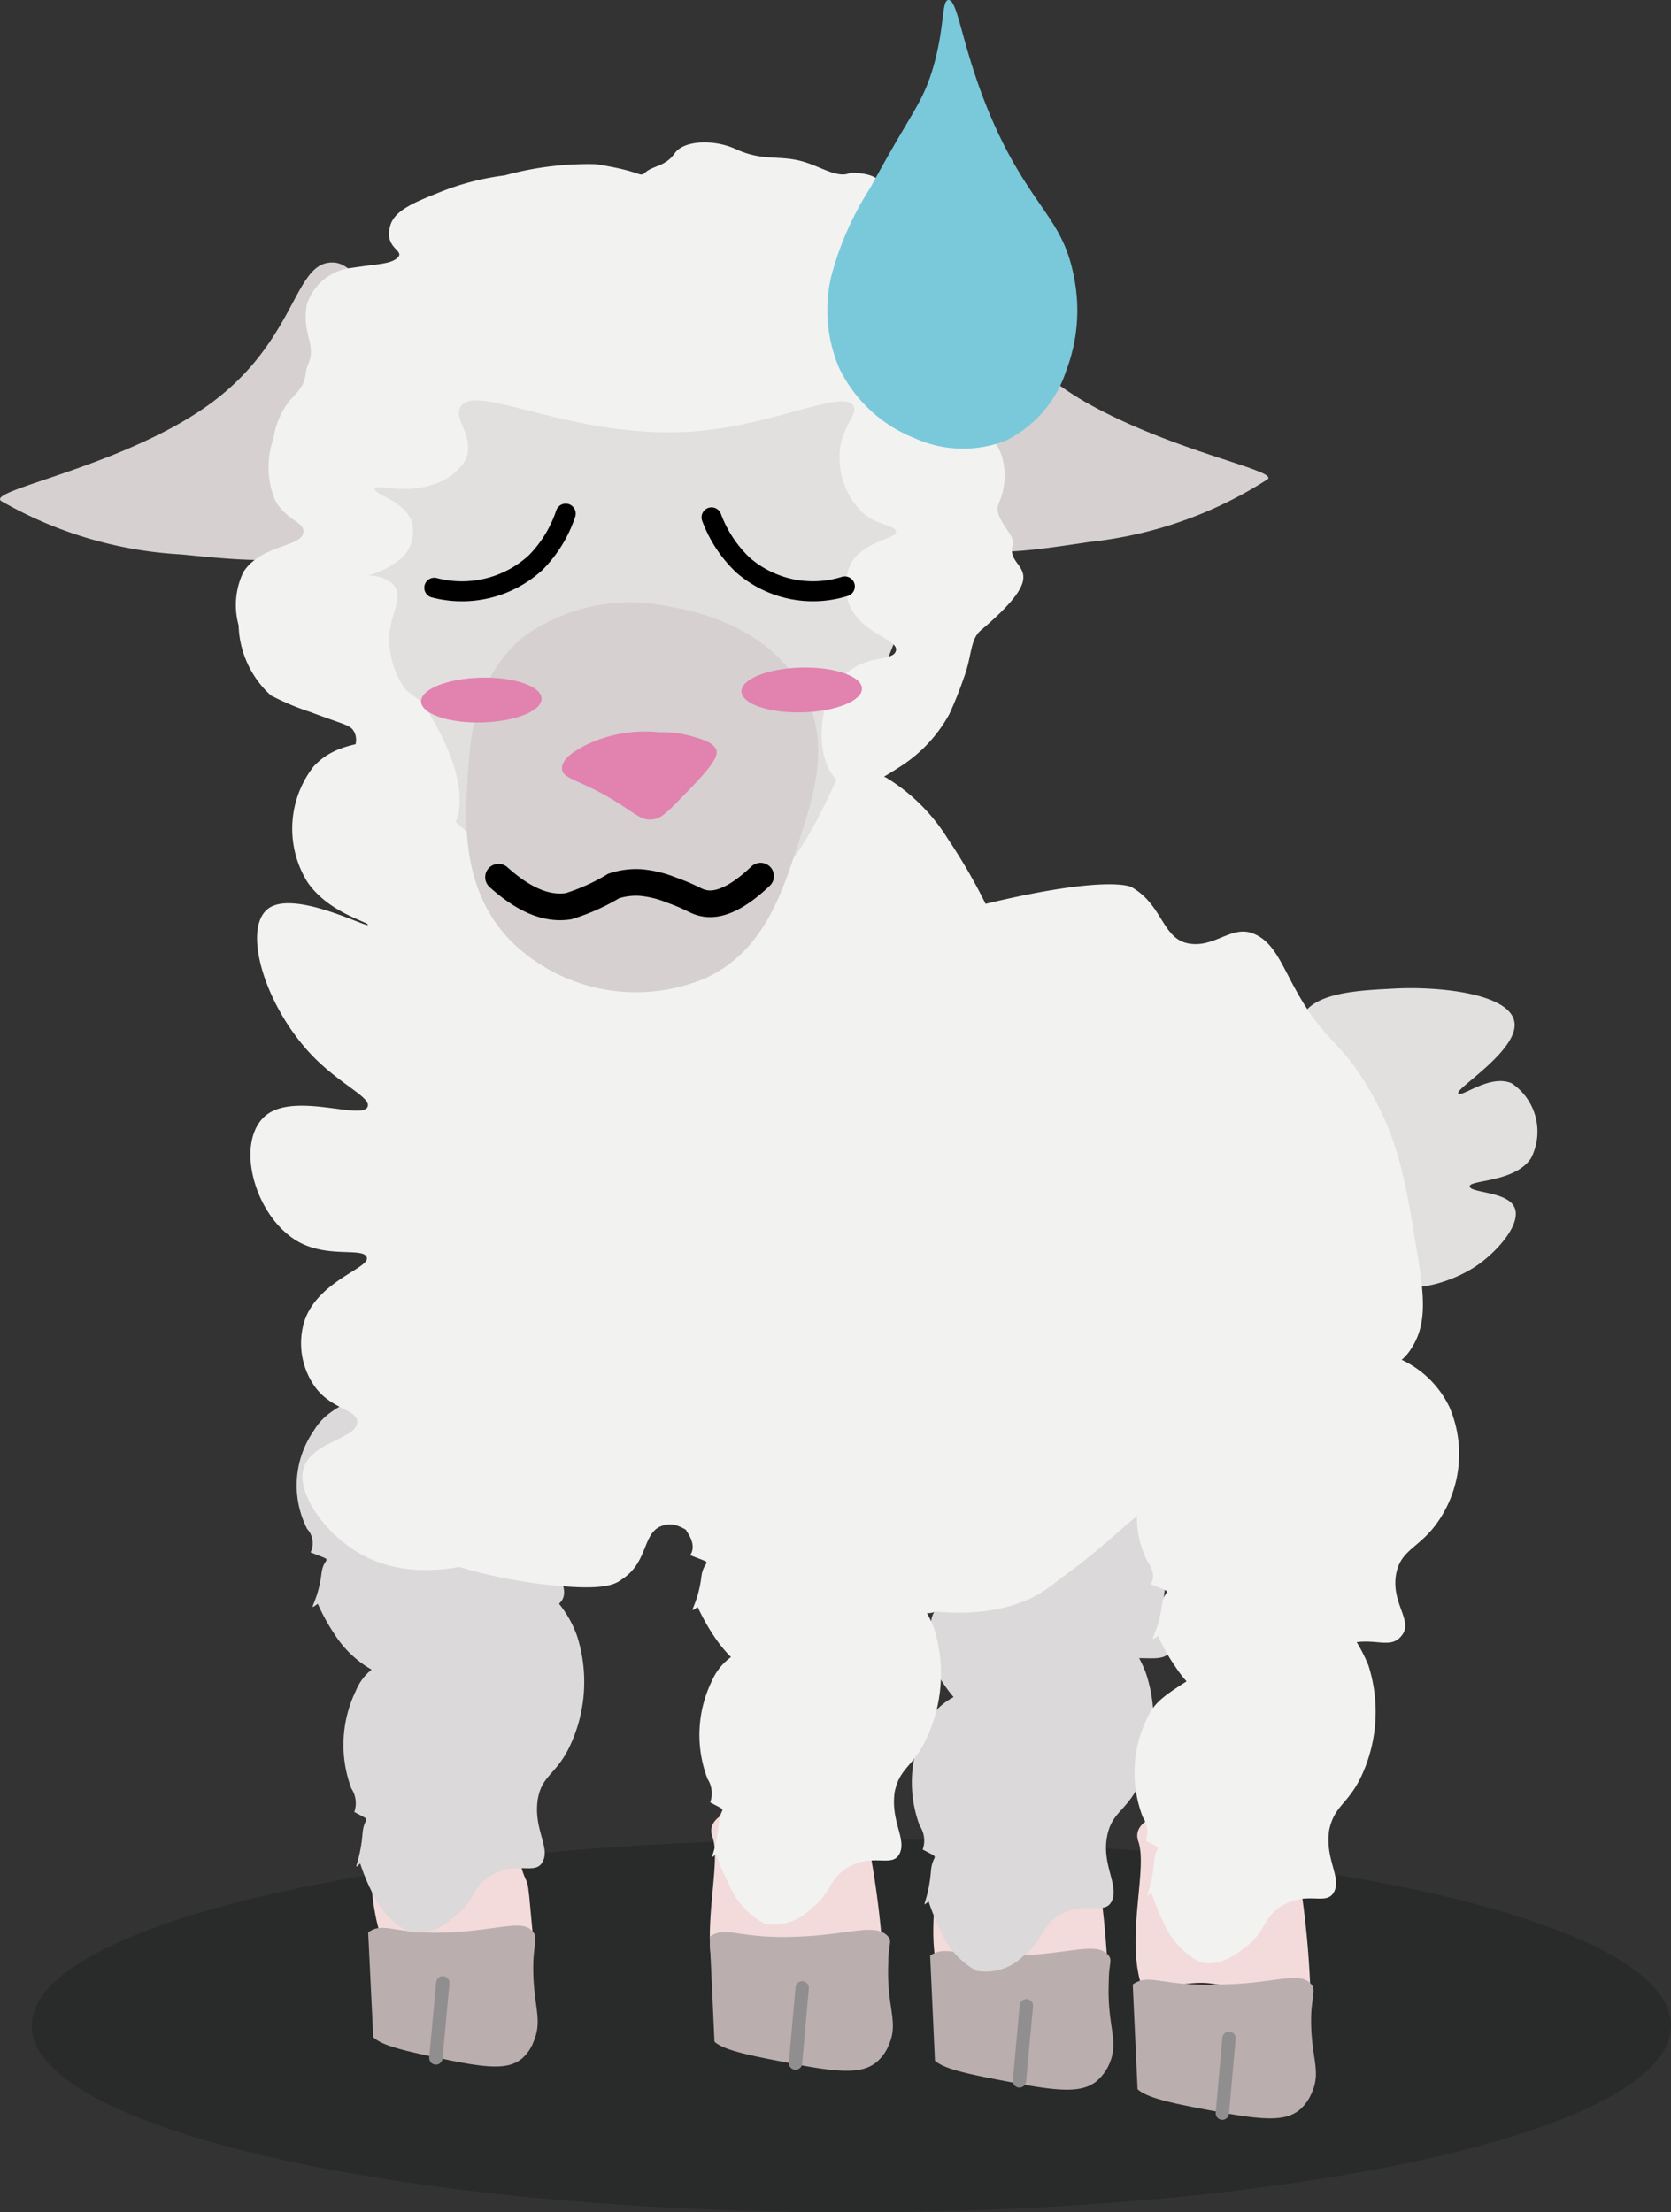 <svg xmlns="http://www.w3.org/2000/svg" width="62.68" height="83" viewBox="0 0 62.68 83"><rect x="0" y="0" width="62.68" height="83" fill="#333333" stroke="none"/><defs><style>.cls-1{fill:#040505;opacity:0.2;}.cls-2{fill:#f3dbdb;}.cls-3{fill:#baaeae;}.cls-4{fill:#dbd9d9;}.cls-5{fill:#e2dfdf;}.cls-6{fill:#f2f2f1;}.cls-7{fill:#d6d0d0;}.cls-8{fill:#e282af;}.cls-10,.cls-11,.cls-9{fill:none;stroke-linecap:round;stroke-miterlimit:10;}.cls-11,.cls-9{stroke:#000;}.cls-10{stroke:#918e8f;stroke-width:0.5px;}.cls-11{stroke-width:0.75px;}.cls-12{fill:#7ac9db;}</style></defs><title>Sheep_Sad</title><g id="Ebene_2" data-name="Ebene 2"><g id="Schaf"><path class="cls-1" d="M62.68,76c0,3.89-13.76,7-30.74,7S1.19,79.85,1.19,76s13.76-7,30.75-7S62.68,72.07,62.68,76Z"/><path class="cls-2" d="M13.64,67.89c.36,1,.07,2.83.61,4.65.15.51.7.14,1.84.28,2.58.33,4,.42,3.89-.3-.24-2.62-.12-1.41-.47-2.61C18.81,67.54,13.06,66.29,13.64,67.89Z"/><path class="cls-2" d="M26.72,68.9c.36,1-.44,3.51.1,5.32.15.51,1.45-.13,2.59,0,2.58.33,3.85,1.21,3.78.49a34.92,34.92,0,0,0-.57-5.31C31.92,67.05,26.15,67.3,26.72,68.9Z"/><path class="cls-2" d="M42.7,69.09c.35,1-.45,3.5.09,5.32.16.51,1.45-.13,2.59,0,2.58.33,3.85,1.2,3.78.48a34.91,34.91,0,0,0-.57-5.3C47.89,67.23,42.12,67.48,42.7,69.09Z"/><path class="cls-2" d="M35.11,68.69c.36,1-.45,3.51.09,5.32.16.51,1.45-.12,2.6,0,2.57.33,3.84,1.21,3.77.49A33.8,33.8,0,0,0,41,69.21C40.3,66.84,34.53,67.09,35.11,68.69Z"/><path class="cls-3" d="M13.81,72.5c.57-.43,1,.09,3,0s2.82-.53,3.2,0c.14.18.05.29,0,1-.07,1.7.39,2.2,0,3.11a1.55,1.55,0,0,1-.43.62c-.45.37-1.09.4-2.69.07s-2.54-.53-2.89-.87Z"/><path class="cls-3" d="M26.62,72.66c.63-.43,1.1.09,3.23,0,2-.06,3-.55,3.47,0,.15.19,0,.3,0,1-.07,1.7.42,2.2,0,3.11a1.65,1.65,0,0,1-.47.62c-.49.37-1.18.4-2.92.07s-2.75-.52-3.13-.86Z"/><path class="cls-3" d="M34.89,73.37c.62-.43,1.1.09,3.23,0,2-.06,3.05-.55,3.47,0,.14.19,0,.3,0,1-.07,1.7.42,2.2,0,3.11a1.8,1.8,0,0,1-.48.62c-.49.37-1.18.4-2.92.07s-2.75-.52-3.12-.86Z"/><path class="cls-3" d="M42.49,74.45c.63-.44,1.11.09,3.23,0,2,0,3.05-.54,3.47,0,.15.18.06.3,0,1-.08,1.7.42,2.2,0,3.1a1.68,1.68,0,0,1-.47.63c-.49.37-1.18.39-2.92.07s-2.75-.52-3.13-.87Z"/><path class="cls-4" d="M45.32,57.62c-.7,1.07-1.42,1.08-1.62,2-.23,1.11.61,1.76.22,2.33-.23.33-.64.26-1.19.26a5,5,0,0,1,.25.55A5.65,5.65,0,0,1,42.71,67C42.2,68,41.66,68,41.51,69s.47,1.77.19,2.33-1-.08-2,.54c-.67.44-.55.94-1.33,1.53a2,2,0,0,1-1.74.54,3,3,0,0,1-1.32-1.45,8.25,8.25,0,0,1-.48-1.16c-.34.31,0,0,.09-1.14.06-.69.42-.41-.31-.8a1,1,0,0,0-.11-.89,4.64,4.64,0,0,1,.17-3.66,2.48,2.48,0,0,1,1.1-1.17,4.67,4.67,0,0,1-.35-.46A6,6,0,0,1,34.78,62c-.45.32,0,0,.14-1.13.08-.7.56-.41-.41-.8a.78.78,0,0,0-.13-.88,3.6,3.6,0,0,1,.24-3.67c.48-.78,1-1,4.09-2.43,3.3-1.54,3.87-1.86,4.79-1.61a3.72,3.72,0,0,1,2.21,1.94A4.44,4.44,0,0,1,45.32,57.62Z"/><path class="cls-4" d="M22.45,55.75c-.69,1.07-1.42,1.09-1.62,2-.23,1.11.61,1.77.23,2.32l-.09.1a4.11,4.11,0,0,1,.67,1.19,5.65,5.65,0,0,1-.27,4.16c-.51,1.07-1.05,1.08-1.2,2-.16,1.11.47,1.77.19,2.32s-1-.07-2,.56c-.66.43-.55.93-1.33,1.52a1.94,1.94,0,0,1-1.73.54A3,3,0,0,1,14,71.08a7.54,7.54,0,0,1-.49-1.17c-.33.32,0,0,.09-1.13.06-.7.42-.4-.31-.8a1,1,0,0,0-.11-.88,4.66,4.66,0,0,1,.17-3.67,1.94,1.94,0,0,1,.59-.79,4,4,0,0,1-1.38-1.31,7.55,7.55,0,0,1-.64-1.16c-.44.32,0,0,.14-1.14.08-.69.56-.4-.41-.79a.79.79,0,0,0-.13-.88,3.6,3.6,0,0,1,.24-3.67c.48-.78,1-1,4.1-2.43,3.29-1.55,3.86-1.87,4.78-1.62a3.85,3.85,0,0,1,2.22,1.94A4.46,4.46,0,0,1,22.45,55.75Z"/><path class="cls-5" d="M48.82,38.18c-.57,1.24,1.82,2.28,2.46,5.42.48,2.33-.45,3.55.44,4.32s2.66.24,3.65-.42c.81-.55,1.71-1.59,1.44-2.2s-1.67-.54-1.68-.79,1.7-.14,2.3-1.06a2.18,2.18,0,0,0-.73-2.81c-.82-.35-1.87.55-2,.38s2.33-1.65,2.1-2.71S53.89,37,52.29,37.09C50.94,37.16,49.25,37.23,48.82,38.18Z"/><path class="cls-6" d="M16.76,27.64c-3.19.07-4.24.3-5,1.12a3.8,3.8,0,0,0-.23,4.33c.79,1.16,2.31,1.5,2.27,1.61s-2.88-1.38-3.79-.57-.05,3.63,1.68,5.45c1.06,1.11,2.24,1.59,2.1,1.94-.2.54-2.91-.64-3.93.43s-.27,3.72,1.32,4.63c1.13.64,2.47.2,2.58.6s-1.83.87-2.34,2.38a2.82,2.82,0,0,0,.41,2.49c.63.84,1.55.82,1.57,1.29,0,.64-1.66.73-2,1.71s.93,2.74,2.48,3.43c2,.92,4.47.09,4.46-.11a4.25,4.25,0,0,0-2.24-.11c-.05.24,2.31,1,4.66,1.22,1.77.18,2.28,0,2.57-.23,1-.65.76-1.74,1.49-2,1.06-.44,2.09,1.67,4.35,2.38,3,.95,6.32-1.11,6.31-1.15s-3.07.52-3.06,1.07,4.17,1.75,6.69.17c.22-.14.59-.44,1.35-1,1.5-1.19,1.57-1.38,2.68-2.23s2.19-1.55,2.19-1.55h0a13,13,0,0,0,3.76-.59c.91-.5.61-.84,2.34-2.39,1-.88,1.2-.88,1.51-1.37.53-.82.52-1.74.26-3.33-.46-2.88-.72-4.5-1.87-6.44S49.7,39.17,48.53,37c-.51-.94-.81-1.74-1.59-2s-1.43.59-2.39.39-.94-1.45-2.11-2.11c0,0-.85-.48-5.47.63h0a21.54,21.54,0,0,0-1.43-2.46,7,7,0,0,0-2.29-2.27,5.63,5.63,0,0,0-2.93-.59C25.78,28.71,24.64,27.47,16.76,27.64Z"/><path class="cls-7" d="M12.51,9.85c-1.58-.08-1.31,3.2-5.17,5.67C4.08,17.61-.53,18.41.05,18.8a15.19,15.19,0,0,0,6.74,2c2.83.28,4.54.45,6-.65,2.07-1.58,2-4.53,1.92-5.37C14.61,12.75,13.71,9.9,12.51,9.85Z"/><path class="cls-7" d="M34.62,9.71c1.58-.15,2.16,3.12,6.14,5.4C44.12,17,48.11,17.67,47.52,18a15.32,15.32,0,0,1-6.63,2.33c-2.82.42-4.51.68-6-.35-2.15-1.48-2.18-4.43-2.19-5.27C32.67,12.71,33.43,9.83,34.62,9.71Z"/><path class="cls-5" d="M14.05,15.72c4.51-6.11,17.8-3.78,20.26,1.49,1.19,2.54-.18,5.7-2.79,11.71-1.34,3.08-2.13,3.89-3,4.4-3,1.83-7.31.36-9.63-1.09C13.61,28.91,10.5,20.53,14.05,15.72Z"/><path class="cls-7" d="M25.1,22.76a6.84,6.84,0,0,0-5.46,1.13c-1.81,1.49-2,3.69-2.09,5.21s-.33,4.3,1.69,6.28a6.69,6.69,0,0,0,7.24,1.31c2.16-1,2.86-3.18,3.47-5.07s1.2-3.71.2-5.66C28.83,23.37,25.68,22.85,25.1,22.76Z"/><path class="cls-8" d="M22,27.94a5.12,5.12,0,0,1,2.71-.47,4.35,4.35,0,0,1,1.16.13c.49.14.89.25,1,.54S26.47,29,25.49,30c-.58.6-.75.71-1,.74-.42.06-.65-.21-1.41-.68-1.33-.82-2-.83-2-1.23S21.62,28.14,22,27.94Z"/><path class="cls-9" d="M18.7,32.91C19.91,34,20.76,34.08,21.32,34a7.62,7.62,0,0,0,1.7-.76,2.7,2.7,0,0,1,1-.13,4,4,0,0,1,1.16.28c.78.28.88.41,1.16.48.45.12,1.14,0,2.19-1"/><path class="cls-6" d="M17.27,15.27c.54-1,4.45,1.38,9.16.88,2.8-.3,5.22-1.54,5.58-.92.2.35-.51.78-.52,1.9a2.88,2.88,0,0,0,.85,2.09c.6.52,1.27.48,1.27.74s-1.18.33-1.68,1.15a2,2,0,0,0-.08,1.56c.44,1.1,1.84,1.31,1.76,1.73s-1,.15-1.81.82a2.74,2.74,0,0,0-.88,1.46c-.24.95-.08,2.41.76,2.76.64.26,1.41-.24,2.15-.72a5.42,5.42,0,0,0,1.78-1.93,14.33,14.33,0,0,0,.54-1.35c.31-.81.23-1.44.64-1.79,2.91-2.47.89-2.19,1.2-3.22.11-.38-.78-1-.52-1.56A2.54,2.54,0,0,0,37.54,17a2.86,2.86,0,0,0-1.29-1.41,6.45,6.45,0,0,0-2.3-.72c0-.09,2.74.44,3.19-.41.11-.21,0-.54-.15-1.21a4.15,4.15,0,0,0-.49-1.32c-.64-1-1.65-1.05-1.64-1.51S36,9.86,36.09,9.26s-1.35-1.54-1.52-1.63A4.55,4.55,0,0,0,33,7.12s.31-.62-1.1-.64c-.44.23-1.09-.21-1.72-.4-.93-.29-1.53,0-2.59-.49-.81-.37-1.94-.33-2.28.16s-.79.46-1.08.7,0,0-1.88-.29a11.86,11.86,0,0,0-3.42.42,9.74,9.74,0,0,0-2.38.61c-1,.4-1.74.69-1.91,1.27-.25.85.54.93.29,1.19s-.69.24-1.74.4a2,2,0,0,0-1.68,1.37c-.2,1.11.37,1.51.06,2.22-.22.48.07.6-.66,1.34a2.92,2.92,0,0,0-.65,1.46,3.24,3.24,0,0,0,.06,2.33c.42.76,1.09.8,1.06,1.19-.05.58-1.58.46-2.25,1.5a2.86,2.86,0,0,0-.18,2,3.69,3.69,0,0,0,1.21,2.63,9.72,9.72,0,0,0,1.5.63c1.27.48,1.48.47,1.62.73.32.59-.48,1.15-.18,2a2,2,0,0,0,.94,1c.22.13.16,1.64,1.94,1.34a2,2,0,0,0,1.13-1c.61-1.58-1.06-4.1-1.11-4.18-.39-.61-.71-.47-1-1.08a3.22,3.22,0,0,1-.39-1.77c.08-.79.51-1.33.18-1.78a.61.61,0,0,0-.14-.14C14,21.37,13,21.71,13,21.69a3.18,3.18,0,0,0,2.15-.83,1.49,1.49,0,0,0,.32-1.22c-.24-.84-1.47-1.1-1.41-1.3s1.07.22,2.17-.16a2.11,2.11,0,0,0,1.23-.92C17.85,16.42,17,15.74,17.27,15.27Z"/><ellipse class="cls-8" cx="30.07" cy="25.89" rx="2.26" ry="0.84" transform="translate(-0.63 0.75) rotate(-1.42)"/><ellipse class="cls-8" cx="18.05" cy="26.26" rx="2.26" ry="0.84" transform="translate(-0.64 0.46) rotate(-1.42)"/><path class="cls-6" d="M36.73,55.9C36,57,35.31,57,35.12,57.93c-.24,1.11.6,1.77.22,2.32a.64.64,0,0,1-.57.27,4,4,0,0,1,.26.55,5.7,5.7,0,0,1-.28,4.16c-.5,1.07-1,1.08-1.19,2-.16,1.11.46,1.77.18,2.32s-1-.07-2,.55c-.67.44-.56.94-1.34,1.53a1.93,1.93,0,0,1-1.72.54,2.94,2.94,0,0,1-1.33-1.46,7.23,7.23,0,0,1-.49-1.16c-.33.32,0,0,.1-1.13.06-.7.41-.4-.32-.8a1,1,0,0,0-.1-.88,4.62,4.62,0,0,1,.16-3.67,2.17,2.17,0,0,1,.72-.9,5,5,0,0,1-.6-.73,7.85,7.85,0,0,1-.65-1.15c-.44.31,0,0,.14-1.14.09-.71.56-.41-.41-.8-.05,0,.29-.27-.13-.88A3.62,3.62,0,0,1,26,53.83c.48-.77,1-.95,4.11-2.43s3.85-1.87,4.78-1.61a3.78,3.78,0,0,1,2.2,1.93A4.46,4.46,0,0,1,36.73,55.9Z"/><path class="cls-6" d="M54,57c-.7,1.07-1.42,1.09-1.62,2-.23,1.11.61,1.77.23,2.32s-.91.18-1.72.29a6.08,6.08,0,0,1,.44.87,5.72,5.72,0,0,1-.27,4.17c-.51,1.06-1,1.08-1.2,2-.17,1.11.47,1.78.18,2.33s-1-.08-2,.55c-.67.43-.55.93-1.33,1.53-.34.25-1,.79-1.74.53a3,3,0,0,1-1.32-1.45A9.17,9.17,0,0,1,43.19,71c-.33.31,0,0,.1-1.14.05-.69.42-.4-.31-.8a1,1,0,0,0-.11-.88A4.64,4.64,0,0,1,43,64.52c.25-.56.51-.81,1.51-1.44a4.22,4.22,0,0,1-.42-.55,6.87,6.87,0,0,1-.65-1.15c-.45.31,0-.05.14-1.14.08-.7.56-.4-.41-.8-.05,0,.29-.27-.14-.88a3.63,3.63,0,0,1,.25-3.67c.48-.77,1-1,4.1-2.43,3.29-1.54,3.86-1.86,4.78-1.61a3.75,3.75,0,0,1,2.21,1.94A4.46,4.46,0,0,1,54,57Z"/><path class="cls-10" d="M16.61,74.39l-.26,2.82"/><path class="cls-10" d="M30.09,74.58l-.25,2.82"/><path class="cls-10" d="M38.5,75.25l-.26,2.82"/><path class="cls-10" d="M46.1,76.47l-.25,2.81"/><path class="cls-11" d="M31.69,22a4,4,0,0,1-3.82-.8,4.76,4.76,0,0,1-1.18-1.79"/><path class="cls-11" d="M16.29,22.05a4.09,4.09,0,0,0,3.8-.94,4.74,4.74,0,0,0,1.13-1.84"/><path class="cls-12" d="M35.58,0c-.27,0-.13,1-.58,2.54-.41,1.38-.8,1.63-2.35,4.5a11.54,11.54,0,0,0-1.47,3.33,5.54,5.54,0,0,0,.29,3.42,5.3,5.3,0,0,0,2.84,2.65,4.4,4.4,0,0,0,3.42.09A4.47,4.47,0,0,0,40,13.89a6.33,6.33,0,0,0,.3-3.42C39.93,8.42,39,8,37.73,5.58,36.13,2.47,36,0,35.58,0Z"/></g></g></svg>